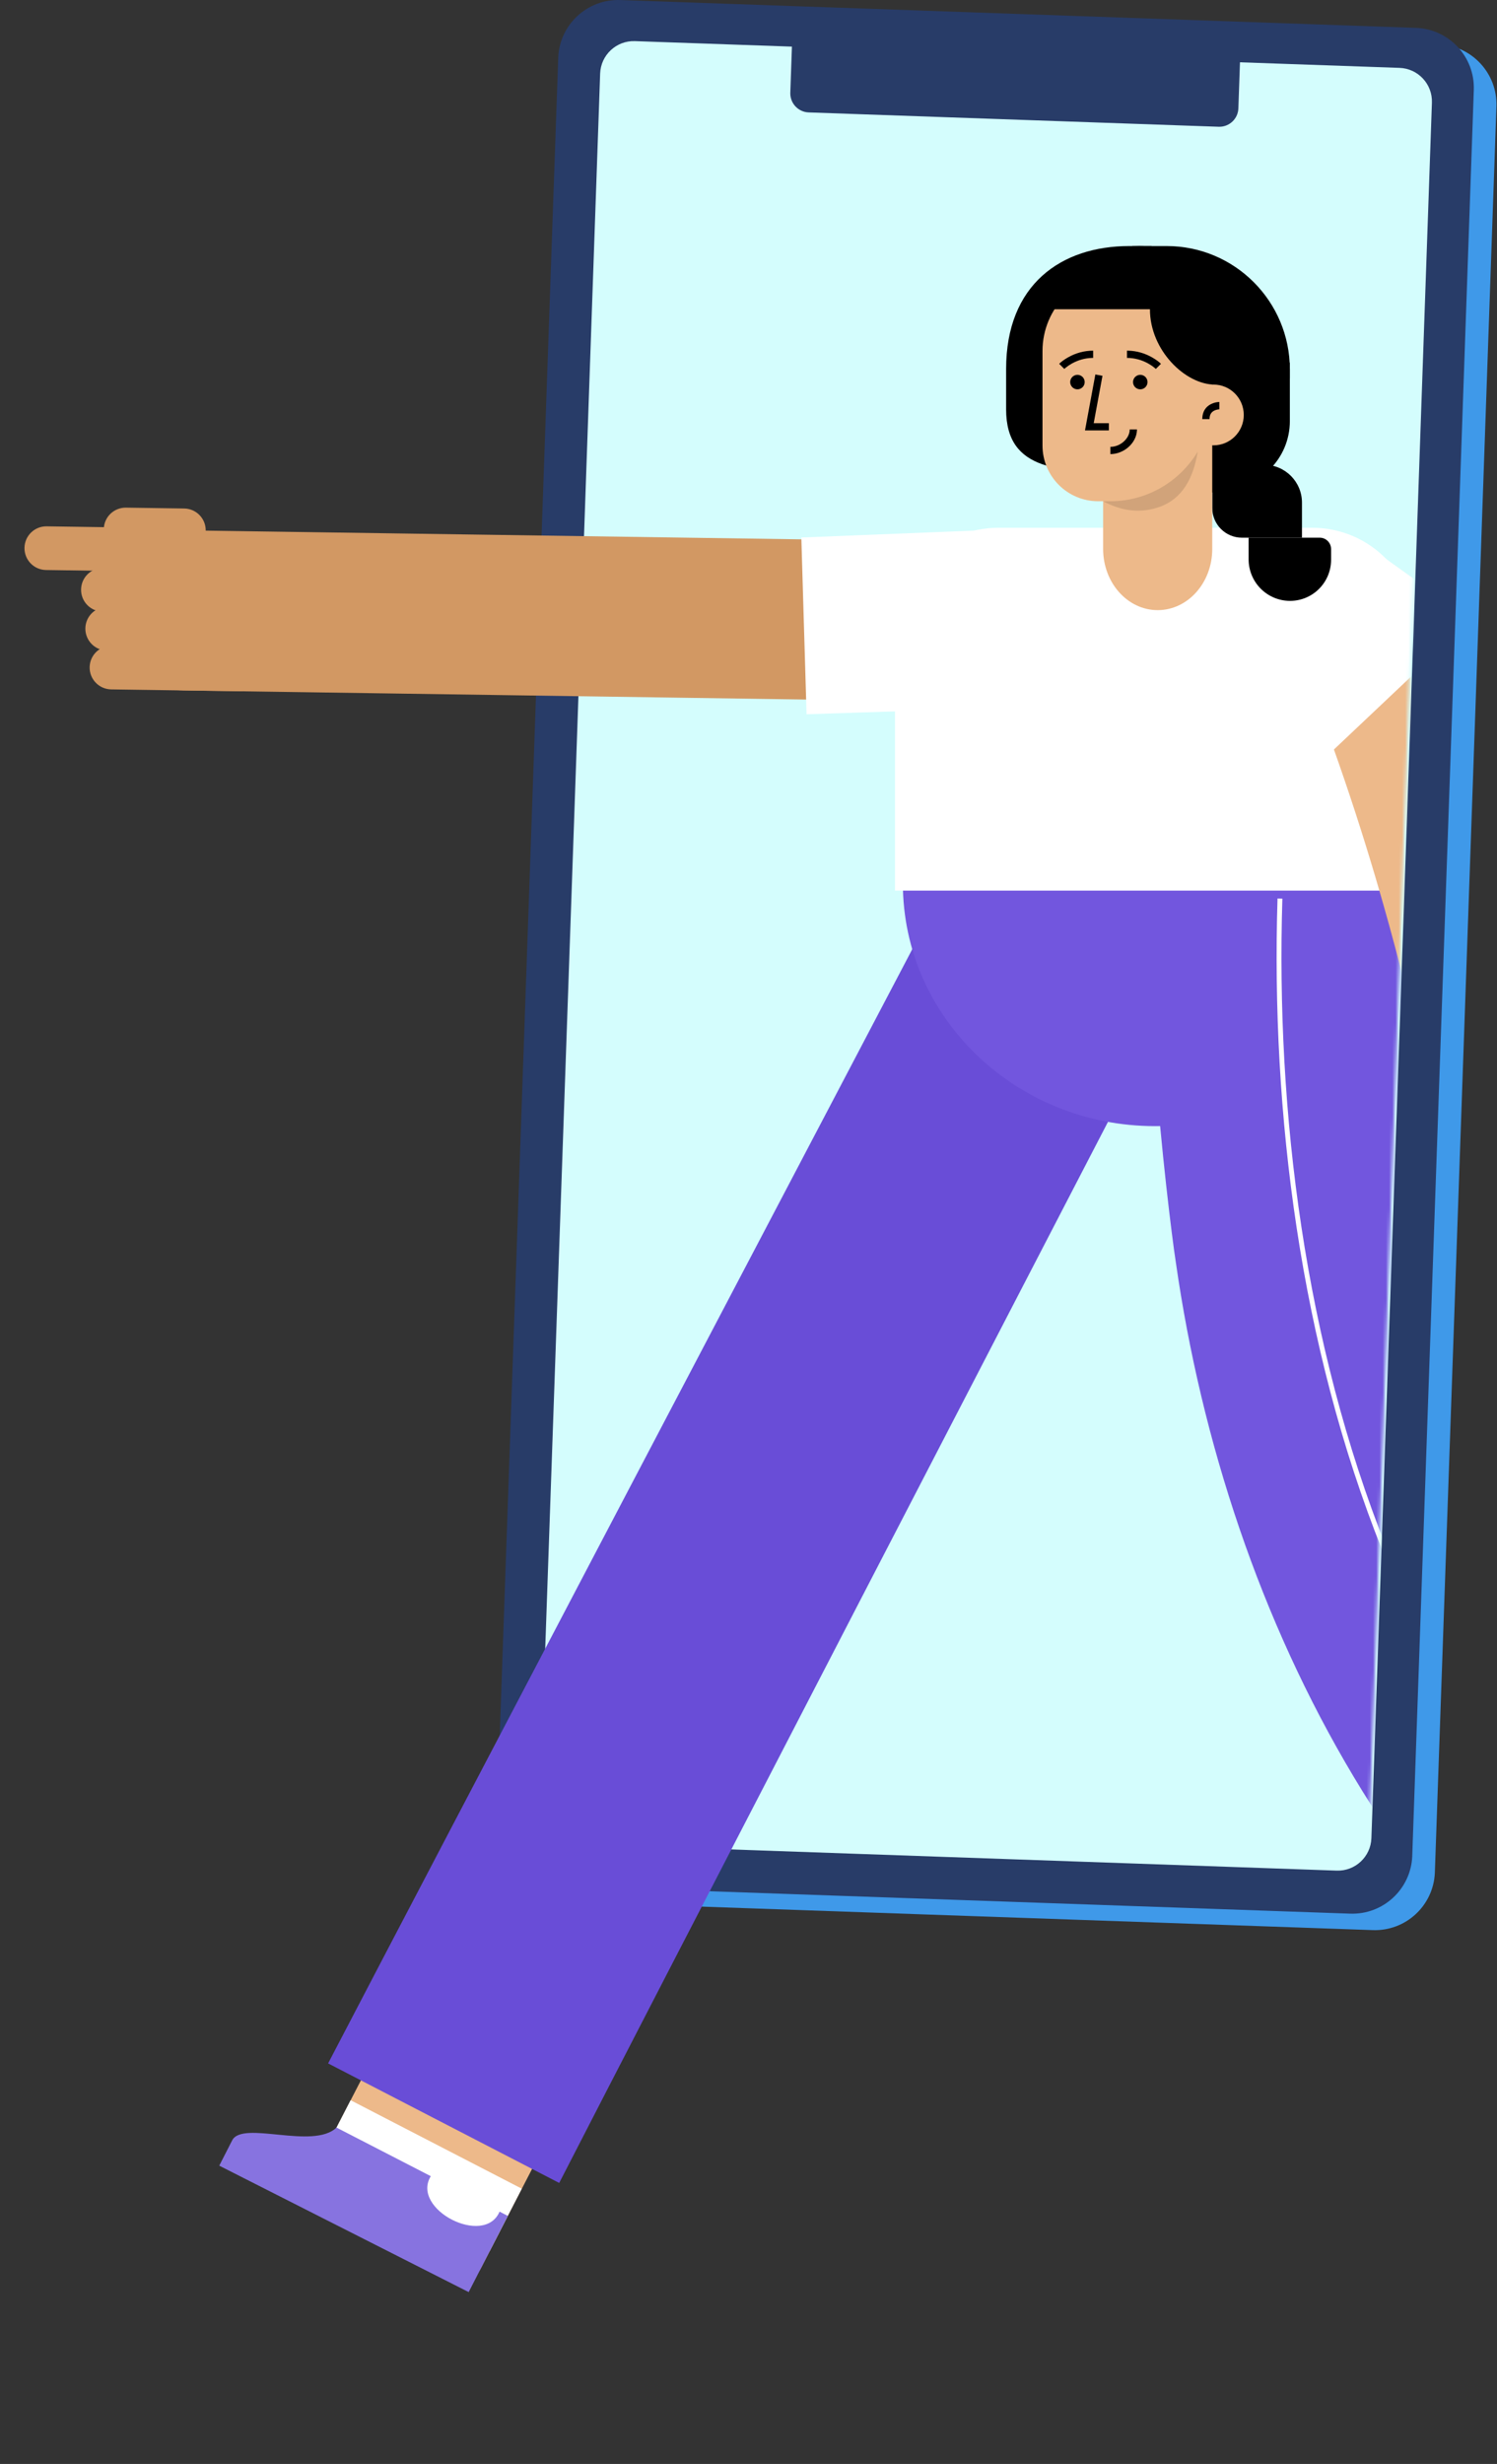 <svg width="465" height="765" viewBox="0 0 465 765" fill="none" xmlns="http://www.w3.org/2000/svg">
<rect x="0" y="0" width="465" height="765" fill="#333333" stroke="none"/>
<path fill-rule="evenodd" clip-rule="evenodd" d="M446.845 13.764L199.691 5.121C189.508 4.763 180.948 12.646 180.429 22.785L180.416 23.093C180.416 23.093 180.416 23.094 180.417 23.094L161.299 571.339C160.942 581.624 168.989 590.253 179.274 590.615L426.428 599.258C436.612 599.616 445.172 591.732 445.691 581.594L445.704 581.286C445.704 581.286 445.704 581.285 445.702 581.284L464.821 33.04C465.177 22.755 457.131 14.126 446.845 13.764Z" fill="#3F99E9"/>
<path fill-rule="evenodd" clip-rule="evenodd" d="M439.822 8.655L192.668 0.012C182.485 -0.346 173.925 7.537 173.405 17.675L173.392 17.983C173.392 17.984 173.392 17.984 173.394 17.985L154.276 566.229C153.919 576.515 161.966 585.144 172.251 585.505L419.405 594.148C429.588 594.506 438.148 586.623 438.668 576.485L438.681 576.177C438.681 576.176 438.681 576.176 438.679 576.175L457.797 27.931C458.154 17.645 450.107 9.016 439.822 8.655Z" fill="#283C68"/>
<path fill-rule="evenodd" clip-rule="evenodd" d="M384.663 33.646C384.551 36.856 381.906 39.379 378.718 39.358L378.547 39.355L251.192 34.903C247.986 34.791 245.465 32.144 245.485 28.953L245.489 28.782L245.988 14.477L197.21 12.772C191.45 12.571 186.618 17.081 186.417 22.846L167.619 561.681C167.418 567.446 171.924 572.282 177.683 572.483L415.194 580.785C420.953 580.987 425.785 576.477 425.986 570.712L444.785 31.877C444.986 26.112 440.48 21.275 434.72 21.074L385.162 19.342L384.663 33.646Z" fill="#D4FDFD"/>
<mask id="mask0" mask-type="alpha" maskUnits="userSpaceOnUse" x="0" y="44" width="440" height="721">
<path d="M0.001 44.887V764.42H349.803V661.73L412.521 664.064C417.705 664.246 422.054 660.186 422.235 654.997L439.154 170.018C439.335 164.829 435.28 160.476 430.096 160.295L421.707 44.887H0.001Z" fill="white"/>
</mask>
<g mask="url(#mask0)">
<path fill-rule="evenodd" clip-rule="evenodd" d="M98.142 683.701L142.793 706.393C145.195 707.613 148.123 706.686 149.332 704.322C177.504 649.5 213.141 581.217 241.783 526.187C245.37 519.3 242.954 510.941 236.379 507.516L207.114 492.265C200.541 488.84 192.3 491.646 188.71 498.537C173.324 528.079 142.369 587.542 127.021 617.119C116.667 637.082 106.335 656.998 96.031 677.113C94.795 679.532 95.74 682.481 98.142 683.701Z" fill="#EDB98A"/>
<path fill-rule="evenodd" clip-rule="evenodd" d="M298.485 274.719L360.831 307.297C362.837 308.345 363.317 311.388 361.903 314.095C327.996 379.467 205.142 616.518 173.699 677.758L101.918 640.64C132.306 582.245 258.36 342.348 291.357 279.498C292.438 276.564 295.795 273.118 298.485 274.719Z" fill="#694DD7"/>
<path fill-rule="evenodd" clip-rule="evenodd" d="M98.916 671.458L152.153 698.79L162.076 679.54L108.908 652.074L98.916 671.458Z" fill="white"/>
<path fill-rule="evenodd" clip-rule="evenodd" d="M104.53 660.566C108.206 662.461 121.458 669.289 133.815 675.657C127.51 685.919 150.485 697.718 155.176 686.664C156.793 687.498 157.727 687.98 157.727 687.98L145.583 711.647L68.102 672.392L72.116 664.539C75.335 658.231 97.22 667.545 104.53 660.566Z" fill="#8773E0"/>
<path fill-rule="evenodd" clip-rule="evenodd" d="M437.146 274.312C437.146 315.914 402.07 349.638 358.801 349.638C315.531 349.638 280.455 315.914 280.455 274.312" fill="#7256DE"/>
<path fill-rule="evenodd" clip-rule="evenodd" d="M586.422 671.934L604.342 625.167C605.3 622.648 604.308 619.895 602.125 619.023C595.824 616.695 589.891 613.7 583.818 610.968C564.478 601.364 546.292 589.215 530.08 574.981C506.897 554.159 488.051 529.598 473.319 501.618C471.699 498.641 468.94 496.539 465.757 495.508C457.993 491.336 432.97 508.579 425.834 510.553C422.493 512.155 420.174 515.068 419.161 518.548C417.891 543.704 470.539 602.377 490.357 619.739C502.175 630.106 515.638 640.236 528.885 648.697C538.042 654.35 547.772 659.819 557.376 664.649C563.693 666.332 583.175 680.466 586.422 671.934Z" fill="#EDB98A"/>
<path fill-rule="evenodd" clip-rule="evenodd" d="M362.426 277.684L432.75 279.451C436.59 279.57 437.081 284.664 436.739 287.944C435.377 404.387 469.205 539.141 579.137 597.765L540.446 668.706C438.221 614.381 381.148 503.106 365.227 391.834C362.983 377.584 351.079 278.4 362.426 277.684Z" fill="#7256DE"/>
<path fill-rule="evenodd" clip-rule="evenodd" d="M396.825 278.961L398.331 278.998C394.238 412.047 434.735 565.715 560.203 632.602L559.482 633.925C433.497 566.762 392.71 412.589 396.825 278.961Z" fill="white"/>
<path fill-rule="evenodd" clip-rule="evenodd" d="M32.633 189.152C32.432 202.879 43.405 214.169 57.142 214.369L98.596 214.975L276.63 217.579C290.322 217.779 301.584 206.814 301.784 193.089C301.986 179.362 291.05 168.073 277.359 167.873L99.324 165.269L57.869 164.663C44.133 164.463 32.834 175.427 32.633 189.152Z" fill="#D29863"/>
<path fill-rule="evenodd" clip-rule="evenodd" d="M27.844 207.164C27.79 210.907 30.781 213.986 34.528 214.041L74.475 214.625C78.221 214.68 81.302 211.69 81.357 207.946C81.412 204.202 78.42 201.123 74.673 201.069L34.727 200.485C30.98 200.43 27.899 203.42 27.844 207.164Z" fill="#D29863"/>
<path fill-rule="evenodd" clip-rule="evenodd" d="M26.515 195.093C26.461 198.837 29.453 201.916 33.199 201.971L46.57 202.166C50.316 202.221 53.397 199.23 53.452 195.487C53.507 191.744 50.515 188.665 46.768 188.61L33.398 188.415C29.652 188.36 26.57 191.349 26.515 195.093Z" fill="#D29863"/>
<path fill-rule="evenodd" clip-rule="evenodd" d="M25.183 183.02C25.129 186.763 28.12 189.842 31.867 189.897L45.237 190.093C48.984 190.148 52.065 187.157 52.12 183.413C52.175 179.67 49.183 176.591 45.436 176.536L32.066 176.341C28.32 176.286 25.238 179.276 25.183 183.02Z" fill="#D29863"/>
<path fill-rule="evenodd" clip-rule="evenodd" d="M32.242 164.293C32.187 168.036 35.18 171.115 38.926 171.17L57.015 171.434C60.762 171.49 63.843 168.499 63.898 164.755C63.953 161.012 60.96 157.933 57.214 157.878L39.125 157.614C35.378 157.559 32.297 160.549 32.242 164.293Z" fill="#D29863"/>
<path fill-rule="evenodd" clip-rule="evenodd" d="M7.606 170.097C7.551 173.842 10.542 176.921 14.29 176.975L54.989 177.571C58.736 177.625 61.817 174.635 61.872 170.892C61.927 167.148 58.935 164.069 55.188 164.014L14.488 163.419C10.741 163.364 7.66 166.354 7.606 170.097Z" fill="#D29863"/>
<path fill-rule="evenodd" clip-rule="evenodd" d="M278.007 276.517H439.68V195.878C439.68 178.202 425.339 163.871 407.648 163.871H310.038C292.347 163.871 278.007 178.202 278.007 195.878V276.517Z" fill="white"/>
<path fill-rule="evenodd" clip-rule="evenodd" d="M483.252 441.127C490.106 440.666 496.104 437.447 500.252 432.493C502.304 430.024 503.981 427.114 504.917 423.954C505.867 420.794 506.225 417.365 505.873 413.837C504.358 398.349 502.196 382.97 499.836 367.631C495.098 337.993 488.755 308.667 480.995 279.693C473.213 250.725 463.964 222.113 453.019 194.012C450.429 187.544 445.426 182.751 439.579 180.315C436.669 179.087 433.444 178.48 430.209 178.509C426.97 178.54 423.692 179.216 420.542 180.581C417.39 181.947 414.663 183.868 412.418 186.153C410.171 188.44 408.434 191.073 407.151 193.941C404.617 199.669 404.279 206.119 406.691 212.131C416.897 238.338 425.606 265.255 432.941 292.562C440.256 319.874 446.252 347.58 450.711 375.489C452.927 389.925 454.968 404.392 456.381 418.892C456.71 422.194 457.717 425.272 459.258 428.028C460.814 430.786 462.755 433.228 465.179 435.24C469.99 439.259 476.399 441.589 483.252 441.127Z" fill="#EDB98A"/>
<path d="M248.91 166.888L303.234 164.715L300.518 220.125L250.54 221.755L248.91 166.888Z" fill="white"/>
<path d="M456.97 192.421L426.548 170.691L392.324 197.853L407.535 239.14L456.97 192.421Z" fill="white"/>
<path fill-rule="evenodd" clip-rule="evenodd" d="M385.769 166.942H404.422V156.073C404.422 149.573 399.163 144.305 392.674 144.305H379.578C377.906 144.305 376.551 145.662 376.551 147.337V157.709C376.551 162.807 380.678 166.942 385.769 166.942Z" fill="black"/>
<path fill-rule="evenodd" clip-rule="evenodd" d="M400.719 186.56C393.612 186.56 387.85 180.789 387.85 173.67V166.941H409.936C411.883 166.941 413.461 168.522 413.461 170.473V173.795C413.461 180.845 407.756 186.56 400.719 186.56Z" fill="black"/>
<path fill-rule="evenodd" clip-rule="evenodd" d="M379.565 151.855C391.213 151.855 400.656 142.395 400.656 130.727V112.617H379.565V151.855Z" fill="black"/>
<path fill-rule="evenodd" clip-rule="evenodd" d="M362.39 155.624H351.694V76.394H362.39C383.523 76.394 400.656 93.556 400.656 114.727V117.291C400.656 138.462 383.523 155.624 362.39 155.624Z" fill="black"/>
<path fill-rule="evenodd" clip-rule="evenodd" d="M350.789 146.569H357.719V76.394H350.789C329.656 76.394 312.523 88.319 312.523 114.57V127.107C312.523 146.569 329.656 146.569 350.789 146.569Z" fill="black"/>
<path fill-rule="evenodd" clip-rule="evenodd" d="M376.551 131.477H342.654V170.437C342.654 180.929 350.242 189.435 359.602 189.435C368.963 189.435 376.551 180.929 376.551 170.437V131.477Z" fill="#EDB98A"/>
<path fill-rule="evenodd" clip-rule="evenodd" d="M341.108 155.624H344.865C362.365 155.624 376.551 141.414 376.551 123.884V108.995C376.551 95.575 365.691 84.695 352.293 84.695H348.08C334.683 84.695 323.822 95.575 323.822 108.995V138.309C323.822 147.872 331.561 155.624 341.108 155.624Z" fill="#EDB98A"/>
<path opacity="0.12" fill-rule="evenodd" clip-rule="evenodd" d="M360.165 157.384C367.167 154.903 370.66 148.636 372.043 140.207C366.566 149.339 356.632 155.483 345.256 155.622L344.863 155.624H342.652C348.631 158.816 354.468 159.402 360.165 157.384Z" fill="black"/>
<path fill-rule="evenodd" clip-rule="evenodd" d="M367.51 128.834C367.51 134.043 371.725 138.266 376.926 138.266C382.127 138.266 386.342 134.043 386.342 128.834C386.342 123.626 382.127 119.402 376.926 119.402C371.725 119.402 367.51 123.626 367.51 128.834Z" fill="#EDB98A"/>
<path d="M378.758 124.816C378.076 124.816 377.133 124.974 376.165 125.459C374.548 126.268 373.526 127.749 373.457 129.897L373.453 130.13H375.713C375.713 128.745 376.241 127.951 377.176 127.483C377.523 127.31 377.906 127.194 378.291 127.13C378.481 127.098 378.629 127.085 378.714 127.081L378.758 127.08V124.816Z" fill="black"/>
<path fill-rule="evenodd" clip-rule="evenodd" d="M377.305 119.405H378.462C382.871 115.11 384.565 106.357 385.076 97.861C385.776 86.219 365.597 76.394 353.954 76.394C344.997 76.394 336.61 80.794 331.508 88.169L326.083 96.013H357.195C357.195 108.841 368.265 119.405 377.305 119.405Z" fill="black"/>
<path fill-rule="evenodd" clip-rule="evenodd" d="M351.942 118.627C351.942 117.383 352.95 116.375 354.194 116.375C355.437 116.375 356.445 117.383 356.445 118.627C356.445 119.87 355.437 120.878 354.194 120.878C352.95 120.878 351.942 119.87 351.942 118.627Z" fill="black"/>
<path fill-rule="evenodd" clip-rule="evenodd" d="M332.425 118.627C332.425 117.383 333.433 116.375 334.676 116.375C335.92 116.375 336.928 117.383 336.928 118.627C336.928 119.87 335.92 120.878 334.676 120.878C333.433 120.878 332.425 119.87 332.425 118.627Z" fill="black"/>
<path fill-rule="evenodd" clip-rule="evenodd" d="M342.454 116.676L340.24 116.266L337.023 133.64H344.434V131.388L339.73 131.388L342.454 116.676Z" fill="black"/>
<path fill-rule="evenodd" clip-rule="evenodd" d="M350.916 133.328C350.916 136.086 348.108 138.636 345.093 138.735L344.911 138.738V140.99C349.113 140.99 353.037 137.563 353.165 133.53L353.168 133.328H350.916Z" fill="black"/>
<path fill-rule="evenodd" clip-rule="evenodd" d="M350.064 108.871V111.123C352.486 111.123 354.694 111.772 356.648 112.857C357.233 113.183 357.759 113.528 358.219 113.874L358.443 114.047C358.704 114.253 358.887 114.413 358.987 114.509L359.025 114.546L360.617 112.953C360.079 112.415 359.107 111.648 357.741 110.889C355.571 109.684 353.12 108.938 350.432 108.875L350.064 108.871Z" fill="black"/>
<path fill-rule="evenodd" clip-rule="evenodd" d="M339.555 108.871C336.723 108.871 334.147 109.629 331.878 110.889C330.597 111.601 329.663 112.319 329.108 112.85L329.002 112.953L330.594 114.546L330.738 114.411C330.822 114.337 330.932 114.242 331.069 114.132L331.176 114.047C331.687 113.643 332.288 113.237 332.971 112.857C334.827 111.827 336.913 111.189 339.193 111.128L339.555 111.123V108.871Z" fill="black"/>
</g>
</svg>
